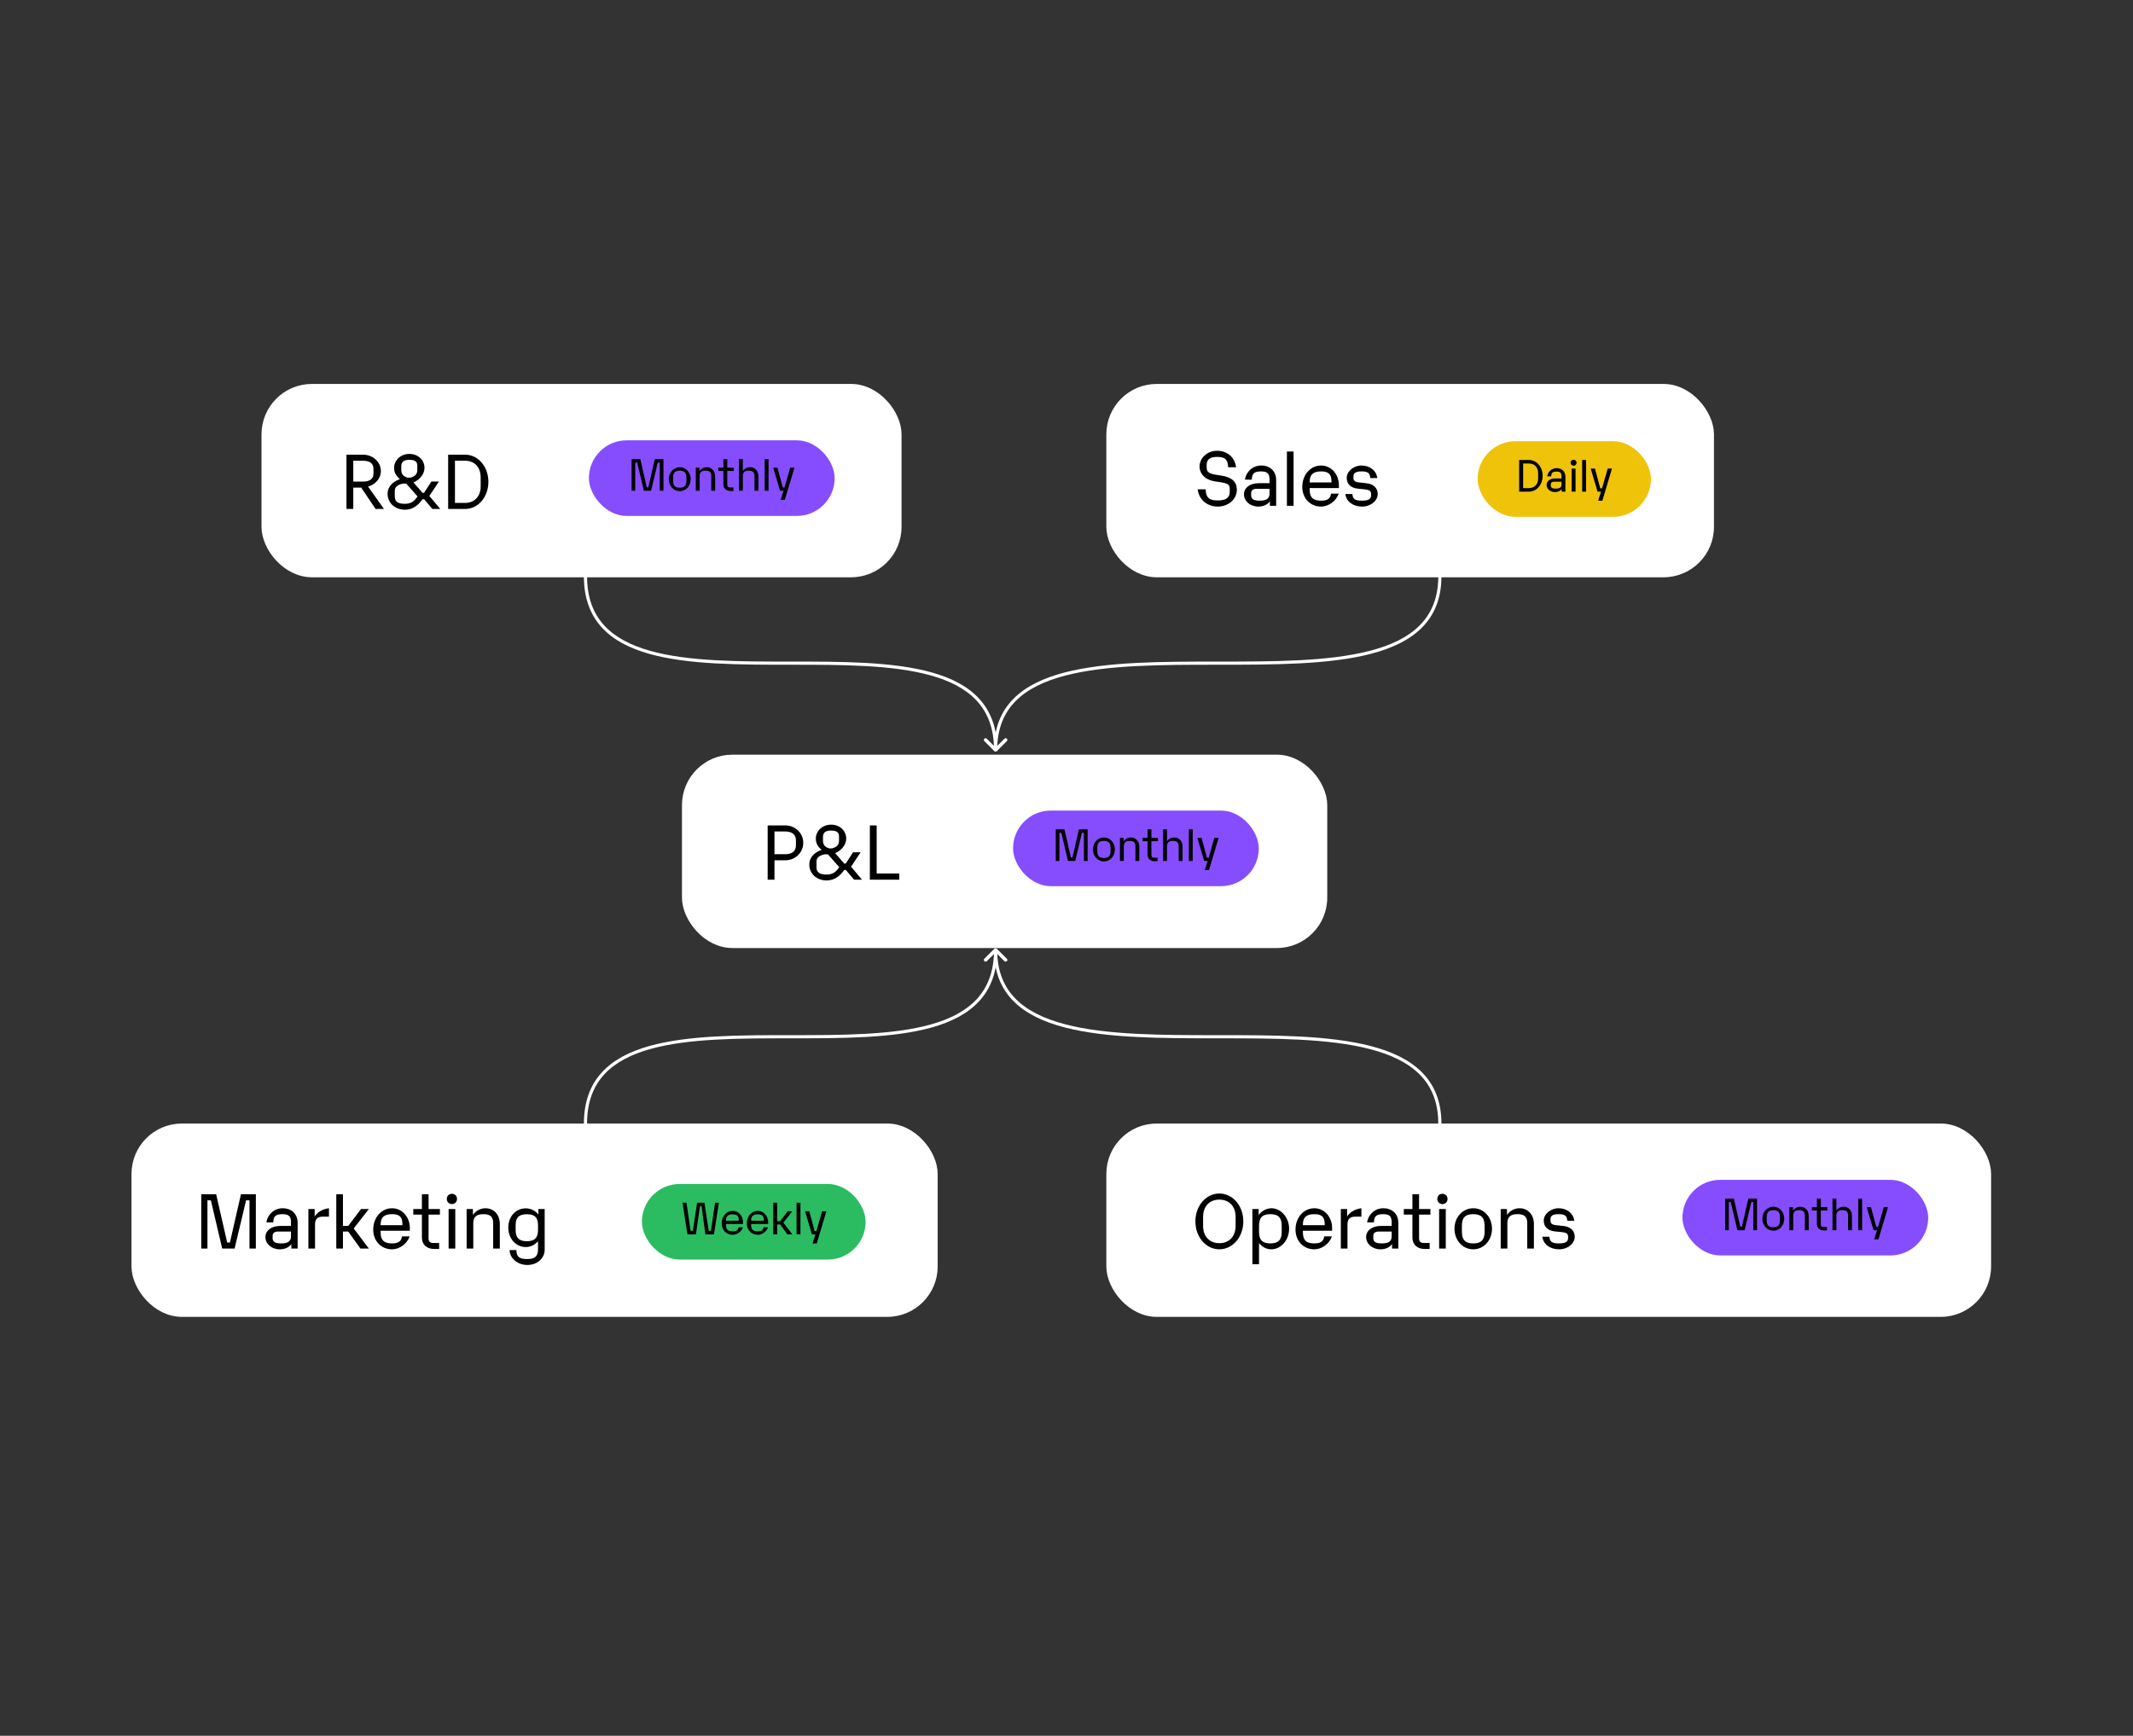 <svg width="677" height="551" viewBox="0 0 677 551" fill="none" xmlns="http://www.w3.org/2000/svg">
<rect x="0" y="0" width="677" height="551" fill="#333333" stroke="none"/>
<rect x="83.5" y="122.378" width="202.143" height="60.375" rx="15.5" fill="white" stroke="white"/>
<path d="M119.208 161.565H121.872L116.832 154.485C119.232 153.741 120.888 151.845 120.888 149.565C120.888 146.637 118.368 144.333 115.152 144.333H109.968V161.565H112.128V154.797H114.648L119.208 161.565ZM112.128 146.253H115.224C117.408 146.253 118.536 147.141 118.536 148.869V150.261C118.536 151.989 117.408 152.877 115.224 152.877H112.128V146.253ZM136.27 157.437L139.318 152.853H136.918L134.59 156.453H134.11L131.23 153.141C133.126 152.349 134.734 150.549 134.734 148.509C134.734 146.181 132.838 144.093 129.958 144.093C127.078 144.093 125.086 146.181 125.086 148.509C125.086 149.853 125.638 151.077 126.934 152.085C124.846 152.853 123.022 154.317 123.022 156.765C123.022 159.885 125.662 161.805 128.446 161.805C131.374 161.805 132.886 160.101 134.134 158.469H134.614L137.23 161.565H139.75L136.27 157.437ZM127.366 147.957C127.366 146.661 128.134 145.965 129.91 145.965C131.686 145.965 132.454 146.517 132.454 147.813V149.205C132.454 150.429 131.83 151.173 130.27 151.629H129.31C127.942 151.173 127.366 150.429 127.366 149.205V147.957ZM128.446 159.933C126.406 159.933 125.302 159.261 125.302 157.701V155.829C125.302 154.629 126.118 153.861 127.966 153.501H128.926L132.526 157.581C131.398 159.285 130.294 159.933 128.446 159.933ZM142.241 161.565H147.617C151.769 161.565 155.009 157.773 155.009 152.949C155.009 148.125 151.769 144.333 147.617 144.333H142.241V161.565ZM144.401 159.645V146.253H147.593C150.617 146.253 152.561 148.317 152.561 151.533V154.389C152.561 157.581 150.617 159.645 147.593 159.645H144.401Z" fill="black"/>
<rect x="351.643" y="122.378" width="191.857" height="60.375" rx="15.5" fill="white" stroke="white"/>
<path d="M386.543 160.805C389.879 160.805 392.567 158.453 392.567 155.501C392.567 152.933 390.959 151.469 387.599 150.965L386.447 150.797C383.735 150.389 382.991 149.861 382.991 148.373V147.557C382.991 145.853 384.047 145.037 386.255 145.037C388.823 145.037 389.711 145.853 389.807 148.325H392.327C391.895 145.133 389.543 143.093 386.255 143.093C383.255 143.093 380.735 145.349 380.735 148.061C380.735 150.509 382.631 152.381 385.631 152.813L386.783 152.981C389.711 153.413 390.311 153.797 390.311 155.189V156.149C390.311 157.997 389.087 158.861 386.543 158.861C383.735 158.861 382.775 157.997 382.655 155.333H380.135C380.543 158.621 383.087 160.805 386.543 160.805ZM400.298 147.773C397.634 147.773 395.546 149.669 395.138 152.261H397.298C397.394 150.341 398.042 149.645 400.226 149.645C402.314 149.645 402.938 150.365 402.938 152.261V153.389H399.458C396.746 153.389 394.826 154.853 394.826 156.917C394.826 159.077 396.818 160.805 399.338 160.805C400.97 160.805 402.29 160.205 403.058 159.149V160.565H405.05V152.381C405.05 149.621 403.154 147.773 400.298 147.773ZM399.77 158.933C397.898 158.933 397.106 158.429 397.106 157.253V156.581C397.106 155.645 397.682 155.165 398.858 155.165H402.938V156.725C402.938 158.261 401.978 158.933 399.77 158.933ZM408.46 160.565H410.572V143.333H408.46V160.565ZM424.954 154.925V154.037C424.954 150.509 422.482 147.773 419.314 147.773C415.906 147.773 413.338 150.749 413.338 154.541C413.338 158.213 415.882 160.805 419.314 160.805C421.666 160.805 424.066 159.077 424.906 156.701H422.458C422.266 158.261 421.33 158.933 419.314 158.933C416.77 158.933 415.69 157.925 415.69 155.477V154.925H424.954ZM419.338 149.645C421.714 149.645 422.602 150.581 422.602 152.837V153.149H415.69V152.885C415.69 150.629 416.842 149.645 419.338 149.645ZM432.309 160.805C435.117 160.805 437.277 158.933 437.277 156.821C437.277 154.925 435.933 153.629 433.653 153.389L431.349 153.149C430.101 153.029 429.573 152.597 429.573 151.709V151.229C429.573 150.125 430.365 149.645 432.189 149.645C434.133 149.645 434.829 150.173 434.901 151.757H437.133C436.821 149.261 434.685 147.773 432.141 147.773C429.621 147.773 427.437 149.621 427.437 151.685C427.437 153.605 428.685 154.877 430.941 155.117L433.293 155.357C434.613 155.501 435.165 155.885 435.165 156.773V157.301C435.165 158.405 434.277 158.933 432.261 158.933C430.101 158.933 429.333 158.429 429.237 156.821H427.005C427.269 159.173 429.405 160.805 432.309 160.805Z" fill="black"/>
<path d="M315.646 238.417C315.842 238.612 316.158 238.612 316.354 238.417L319.536 235.235C319.731 235.04 319.731 234.723 319.536 234.528C319.34 234.333 319.024 234.333 318.828 234.528L316 237.356L313.172 234.528C312.976 234.333 312.66 234.333 312.464 234.528C312.269 234.723 312.269 235.04 312.464 235.235L315.646 238.417ZM185.327 182.964C185.327 189.958 187.397 195.25 191.052 199.229C194.697 203.197 199.879 205.815 206.031 207.551C218.316 211.018 234.667 211.014 250.914 211.014C267.21 211.014 283.402 211.018 295.525 214.439C301.577 216.146 306.565 218.694 310.038 222.474C313.502 226.244 315.5 231.283 315.5 238.063H316.5C316.5 231.069 314.431 225.777 310.775 221.798C307.13 217.83 301.948 215.212 295.796 213.476C283.511 210.009 267.161 210.014 250.914 210.014C234.617 210.014 218.425 210.009 206.302 206.589C200.25 204.881 195.262 202.334 191.789 198.553C188.326 194.783 186.327 189.744 186.327 182.964H185.327Z" fill="white"/>
<path d="M315.646 301.201C315.842 301.005 316.158 301.005 316.354 301.201L319.536 304.383C319.731 304.578 319.731 304.894 319.536 305.09C319.34 305.285 319.024 305.285 318.828 305.09L316 302.261L313.172 305.09C312.976 305.285 312.66 305.285 312.464 305.09C312.269 304.894 312.269 304.578 312.464 304.383L315.646 301.201ZM185.327 356.654C185.327 349.659 187.397 344.367 191.052 340.388C194.697 336.421 199.879 333.802 206.031 332.066C218.316 328.6 234.667 328.604 250.914 328.604C267.21 328.604 283.402 328.6 295.525 325.179C301.577 323.471 306.565 320.924 310.038 317.143C313.502 313.374 315.5 308.334 315.5 301.554H316.5C316.5 308.549 314.431 313.841 310.775 317.82C307.13 321.787 301.948 324.406 295.796 326.141C283.511 329.608 267.161 329.604 250.914 329.604C234.617 329.604 218.425 329.608 206.302 333.029C200.25 334.737 195.262 337.284 191.789 341.065C188.326 344.834 186.327 349.874 186.327 356.654H185.327Z" fill="white"/>
<path d="M316.354 238.417C316.158 238.612 315.842 238.612 315.646 238.417L312.464 235.235C312.269 235.04 312.269 234.723 312.464 234.528C312.66 234.333 312.976 234.333 313.172 234.528L316 237.356L318.828 234.528C319.024 234.333 319.34 234.333 319.536 234.528C319.731 234.723 319.731 235.04 319.536 235.235L316.354 238.417ZM457.5 182.964C457.5 189.97 455.254 195.267 451.296 199.244C447.352 203.206 441.749 205.82 435.095 207.554C421.8 211.017 404.102 211.014 386.5 211.014C368.852 211.014 351.3 211.017 338.157 214.441C331.592 216.151 326.181 218.703 322.413 222.489C318.66 226.26 316.5 231.295 316.5 238.063H315.5C315.5 231.057 317.746 225.76 321.704 221.784C325.648 217.821 331.251 215.207 337.905 213.474C351.2 210.01 368.898 210.014 386.5 210.014C404.148 210.014 421.7 210.01 434.843 206.586C441.408 204.876 446.819 202.324 450.587 198.538C454.34 194.767 456.5 189.733 456.5 182.964H457.5Z" fill="white"/>
<path d="M316.354 301.201C316.158 301.005 315.842 301.005 315.646 301.201L312.464 304.383C312.269 304.578 312.269 304.894 312.464 305.09C312.66 305.285 312.976 305.285 313.172 305.09L316 302.261L318.828 305.09C319.024 305.285 319.34 305.285 319.536 305.09C319.731 304.894 319.731 304.578 319.536 304.383L316.354 301.201ZM457.5 356.654C457.5 349.648 455.254 344.351 451.296 340.374C447.352 336.411 441.749 333.797 435.095 332.064C421.8 328.6 404.102 328.604 386.5 328.604C368.852 328.604 351.3 328.6 338.157 325.176C331.592 323.466 326.181 320.915 322.413 317.129C318.66 313.357 316.5 308.323 316.5 301.554H315.5C315.5 308.56 317.746 313.857 321.704 317.834C325.648 321.797 331.251 324.411 337.905 326.144C351.2 329.608 368.898 329.604 386.5 329.604C404.148 329.604 421.7 329.608 434.843 333.032C441.408 334.742 446.819 337.293 450.587 341.079C454.34 344.851 456.5 349.885 456.5 356.654H457.5Z" fill="white"/>
<rect x="42.235" y="357.154" width="254.872" height="60.375" rx="15.5" fill="white" stroke="white"/>
<path d="M63.876 396.341H65.844V381.029H66.924L70.523 396.341H74.46L78.108 381.029H79.188V396.341H81.204V379.109H76.475L72.972 394.421H72.108L68.603 379.109H63.876V396.341ZM89.717 383.549C87.053 383.549 84.965 385.445 84.557 388.037H86.717C86.813 386.117 87.461 385.421 89.645 385.421C91.733 385.421 92.357 386.141 92.357 388.037V389.165H88.877C86.165 389.165 84.245 390.629 84.245 392.693C84.245 394.853 86.237 396.581 88.757 396.581C90.389 396.581 91.709 395.981 92.477 394.925V396.341H94.469V388.157C94.469 385.397 92.573 383.549 89.717 383.549ZM89.189 394.709C87.317 394.709 86.525 394.205 86.525 393.029V392.357C86.525 391.421 87.101 390.941 88.277 390.941H92.357V392.501C92.357 394.037 91.397 394.709 89.189 394.709ZM99.871 386.141V383.789H97.879V396.341H99.991V388.685C99.991 386.981 100.759 386.213 102.463 386.213H104.407V383.549C102.463 383.789 100.855 384.701 99.871 386.141ZM106.739 396.341H108.851V390.941H110.531L114.395 396.341H117.083L112.259 389.957L117.083 383.789H114.587L110.531 389.165H108.851V379.109H106.739V396.341ZM130.077 390.701V389.813C130.077 386.285 127.605 383.549 124.437 383.549C121.029 383.549 118.461 386.525 118.461 390.317C118.461 393.989 121.005 396.581 124.437 396.581C126.789 396.581 129.189 394.853 130.029 392.477H127.581C127.389 394.037 126.453 394.709 124.437 394.709C121.893 394.709 120.813 393.701 120.813 391.253V390.701H130.077ZM124.461 385.421C126.837 385.421 127.725 386.357 127.725 388.613V388.925H120.813V388.661C120.813 386.405 121.965 385.421 124.461 385.421ZM137.702 396.461H139.382V394.565H137.462C136.502 394.565 136.022 394.085 136.022 393.125V385.565H139.622V383.789H136.022V379.109H133.91V383.789H131.174V385.565H133.91V392.885C133.91 395.021 135.422 396.461 137.702 396.461ZM143.443 382.229C144.355 382.229 145.051 381.533 145.051 380.597C145.051 379.637 144.355 378.965 143.443 378.965C142.507 378.965 141.811 379.637 141.811 380.597C141.811 381.533 142.507 382.229 143.443 382.229ZM142.387 396.341H144.499V383.789H142.387V396.341ZM154.106 383.549C152.474 383.549 151.058 384.317 150.098 385.661V383.789H148.106V396.341H150.218V388.373C150.218 386.309 151.178 385.421 153.458 385.421C155.594 385.421 156.53 386.261 156.53 388.253V396.341H158.642V388.493C158.642 385.589 156.722 383.549 154.106 383.549ZM170.883 383.789V385.565C170.043 384.389 168.459 383.573 166.899 383.573C163.707 383.573 161.331 386.165 161.331 389.669C161.331 393.197 163.731 395.861 166.875 395.861C168.339 395.861 169.683 395.237 170.763 394.037V396.461C170.763 398.813 169.851 399.677 167.355 399.677C164.787 399.677 163.923 398.957 163.899 396.821H161.739C161.787 399.317 164.163 401.549 167.355 401.549C170.643 401.549 172.875 399.341 172.875 396.701V383.789H170.883ZM167.235 394.013C164.739 394.013 163.659 392.933 163.659 390.413V388.925C163.659 386.477 164.739 385.445 167.235 385.445C169.707 385.445 170.763 386.477 170.763 388.925V390.413C170.763 392.933 169.707 394.013 167.235 394.013Z" fill="black"/>
<rect x="216.953" y="240.065" width="203.805" height="60.375" rx="15.5" fill="white" stroke="white"/>
<path d="M249.266 262.02H243.65V279.252H245.81V273.084H249.338C252.41 273.084 254.954 270.612 254.954 267.564C254.954 264.492 252.41 262.02 249.266 262.02ZM252.626 268.308C252.626 270.18 251.45 271.164 249.17 271.164H245.81V263.94H249.122C251.426 263.94 252.626 264.924 252.626 266.796V268.308ZM270.117 275.124L273.165 270.54H270.765L268.437 274.14H267.957L265.077 270.828C266.973 270.036 268.581 268.236 268.581 266.196C268.581 263.868 266.685 261.78 263.805 261.78C260.925 261.78 258.933 263.868 258.933 266.196C258.933 267.54 259.485 268.764 260.781 269.772C258.693 270.54 256.869 272.004 256.869 274.452C256.869 277.572 259.509 279.492 262.293 279.492C265.221 279.492 266.733 277.788 267.981 276.156H268.461L271.077 279.252H273.597L270.117 275.124ZM261.213 265.644C261.213 264.348 261.981 263.652 263.757 263.652C265.533 263.652 266.301 264.204 266.301 265.5V266.892C266.301 268.116 265.677 268.86 264.117 269.316H263.157C261.789 268.86 261.213 268.116 261.213 266.892V265.644ZM262.293 277.62C260.253 277.62 259.149 276.948 259.149 275.388V273.516C259.149 272.316 259.965 271.548 261.813 271.188H262.773L266.373 275.268C265.245 276.972 264.141 277.62 262.293 277.62ZM276.088 279.252H285.424V277.284H278.248V262.02H276.088V279.252Z" fill="black"/>
<rect x="351.643" y="357.154" width="279.815" height="60.375" rx="15.5" fill="white" stroke="white"/>
<path d="M387.015 396.581C391.263 396.581 394.623 392.669 394.623 387.725C394.623 382.781 391.263 378.869 387.015 378.869C382.767 378.869 379.407 382.781 379.407 387.725C379.407 392.669 382.767 396.581 387.015 396.581ZM387.015 394.637C383.895 394.637 381.855 392.477 381.855 389.165V386.309C381.855 382.949 383.871 380.813 387.015 380.813C390.159 380.813 392.175 382.949 392.175 386.309V389.165C392.175 392.477 390.135 394.637 387.015 394.637ZM403.542 383.549C401.958 383.549 400.374 384.437 399.486 385.733V383.789H397.494V401.309H399.606V394.589C400.614 395.861 401.982 396.581 403.446 396.581C406.614 396.581 409.158 393.653 409.158 390.005C409.158 386.525 406.566 383.549 403.542 383.549ZM406.806 391.037C406.806 393.605 405.726 394.709 403.206 394.709C400.686 394.709 399.606 393.605 399.606 391.037V389.117C399.606 386.525 400.686 385.421 403.206 385.421C405.726 385.421 406.806 386.525 406.806 389.117V391.037ZM422.801 390.701V389.813C422.801 386.285 420.329 383.549 417.161 383.549C413.753 383.549 411.185 386.525 411.185 390.317C411.185 393.989 413.729 396.581 417.161 396.581C419.513 396.581 421.913 394.853 422.753 392.477H420.305C420.113 394.037 419.177 394.709 417.161 394.709C414.617 394.709 413.537 393.701 413.537 391.253V390.701H422.801ZM417.185 385.421C419.561 385.421 420.449 386.357 420.449 388.613V388.925H413.537V388.661C413.537 386.405 414.689 385.421 417.185 385.421ZM427.564 386.141V383.789H425.572V396.341H427.684V388.685C427.684 386.981 428.452 386.213 430.156 386.213H432.1V383.549C430.156 383.789 428.548 384.701 427.564 386.141ZM439.066 383.549C436.402 383.549 434.314 385.445 433.906 388.037H436.066C436.162 386.117 436.81 385.421 438.994 385.421C441.082 385.421 441.706 386.141 441.706 388.037V389.165H438.226C435.514 389.165 433.594 390.629 433.594 392.693C433.594 394.853 435.586 396.581 438.106 396.581C439.738 396.581 441.058 395.981 441.826 394.925V396.341H443.818V388.157C443.818 385.397 441.922 383.549 439.066 383.549ZM438.538 394.709C436.666 394.709 435.874 394.205 435.874 393.029V392.357C435.874 391.421 436.45 390.941 437.626 390.941H441.706V392.501C441.706 394.037 440.746 394.709 438.538 394.709ZM452.082 396.461H453.762V394.565H451.842C450.882 394.565 450.402 394.085 450.402 393.125V385.565H454.002V383.789H450.402V379.109H448.29V383.789H445.554V385.565H448.29V392.885C448.29 395.021 449.802 396.461 452.082 396.461ZM457.824 382.229C458.736 382.229 459.432 381.533 459.432 380.597C459.432 379.637 458.736 378.965 457.824 378.965C456.888 378.965 456.192 379.637 456.192 380.597C456.192 381.533 456.888 382.229 457.824 382.229ZM456.768 396.341H458.88V383.789H456.768V396.341ZM467.598 396.581C470.958 396.581 473.55 393.725 473.55 390.053C473.55 386.381 470.958 383.549 467.598 383.549C464.238 383.549 461.646 386.381 461.646 390.053C461.646 393.725 464.238 396.581 467.598 396.581ZM467.598 394.709C465.078 394.709 463.998 393.605 463.998 391.013V389.093C463.998 386.525 465.078 385.421 467.598 385.421C470.118 385.421 471.198 386.525 471.198 389.093V391.013C471.198 393.605 470.118 394.709 467.598 394.709ZM482.314 383.549C480.682 383.549 479.266 384.317 478.306 385.661V383.789H476.314V396.341H478.426V388.373C478.426 386.309 479.386 385.421 481.666 385.421C483.802 385.421 484.738 386.261 484.738 388.253V396.341H486.85V388.493C486.85 385.589 484.93 383.549 482.314 383.549ZM494.844 396.581C497.652 396.581 499.812 394.709 499.812 392.597C499.812 390.701 498.468 389.405 496.188 389.165L493.884 388.925C492.636 388.805 492.108 388.373 492.108 387.485V387.005C492.108 385.901 492.9 385.421 494.724 385.421C496.668 385.421 497.364 385.949 497.436 387.533H499.668C499.356 385.037 497.22 383.549 494.676 383.549C492.156 383.549 489.972 385.397 489.972 387.461C489.972 389.381 491.22 390.653 493.476 390.893L495.828 391.133C497.148 391.277 497.7 391.661 497.7 392.549V393.077C497.7 394.181 496.812 394.709 494.796 394.709C492.636 394.709 491.868 394.205 491.772 392.597H489.54C489.804 394.949 491.94 396.581 494.844 396.581Z" fill="black"/>
<rect x="186.913" y="139.777" width="78" height="24" rx="12" fill="#864DFE"/>
<path d="M200.469 155.777H201.617V146.845H202.247L204.347 155.777H206.643L208.771 146.845H209.401V155.777H210.577V145.725H207.819L205.775 154.657H205.271L203.227 145.725H200.469V155.777ZM215.753 155.917C217.713 155.917 219.225 154.251 219.225 152.109C219.225 149.967 217.713 148.315 215.753 148.315C213.793 148.315 212.281 149.967 212.281 152.109C212.281 154.251 213.793 155.917 215.753 155.917ZM215.753 154.825C214.283 154.825 213.653 154.181 213.653 152.669V151.549C213.653 150.051 214.283 149.407 215.753 149.407C217.223 149.407 217.853 150.051 217.853 151.549V152.669C217.853 154.181 217.223 154.825 215.753 154.825ZM224.338 148.315C223.386 148.315 222.56 148.763 222 149.547V148.455H220.838V155.777H222.07V151.129C222.07 149.925 222.63 149.407 223.96 149.407C225.206 149.407 225.752 149.897 225.752 151.059V155.777H226.984V151.199C226.984 149.505 225.864 148.315 224.338 148.315ZM231.804 155.847H232.784V154.741H231.664C231.104 154.741 230.824 154.461 230.824 153.901V149.491H232.924V148.455H230.824V145.725H229.592V148.455H227.996V149.491H229.592V153.761C229.592 155.007 230.474 155.847 231.804 155.847ZM238.065 148.315C237.127 148.315 236.329 148.735 235.769 149.463V145.725H234.537V155.777H235.769V151.129C235.769 149.925 236.329 149.407 237.673 149.407C238.947 149.407 239.479 149.897 239.479 151.059V155.777H240.711V151.199C240.711 149.491 239.619 148.315 238.065 148.315ZM242.699 155.777H243.931V145.725H242.699V155.777ZM247.771 158.675H249.101L252.153 148.455H250.809L249.003 154.741H248.443L246.749 148.455H245.405L247.575 155.777H248.681L247.771 158.675Z" fill="black"/>
<rect x="469" y="140.065" width="55" height="24" rx="12" fill="#EEC30A"/>
<path d="M482.171 156.065H485.307C487.729 156.065 489.619 153.853 489.619 151.039C489.619 148.225 487.729 146.013 485.307 146.013H482.171V156.065ZM483.431 154.945V147.133H485.293C487.057 147.133 488.191 148.337 488.191 150.213V151.879C488.191 153.741 487.057 154.945 485.293 154.945H483.431ZM494.074 148.603C492.52 148.603 491.302 149.709 491.064 151.221H492.324C492.38 150.101 492.758 149.695 494.032 149.695C495.25 149.695 495.614 150.115 495.614 151.221V151.879H493.584C492.002 151.879 490.882 152.733 490.882 153.937C490.882 155.197 492.044 156.205 493.514 156.205C494.466 156.205 495.236 155.855 495.684 155.239V156.065H496.846V151.291C496.846 149.681 495.74 148.603 494.074 148.603ZM493.766 155.113C492.674 155.113 492.212 154.819 492.212 154.133V153.741C492.212 153.195 492.548 152.915 493.234 152.915H495.614V153.825C495.614 154.721 495.054 155.113 493.766 155.113ZM499.451 147.833C499.983 147.833 500.389 147.427 500.389 146.881C500.389 146.321 499.983 145.929 499.451 145.929C498.905 145.929 498.499 146.321 498.499 146.881C498.499 147.427 498.905 147.833 499.451 147.833ZM498.835 156.065H500.067V148.743H498.835V156.065ZM502.171 156.065H503.403V146.013H502.171V156.065ZM507.243 158.963H508.573L511.625 148.743H510.281L508.475 155.029H507.915L506.221 148.743H504.877L507.047 156.065H508.153L507.243 158.963Z" fill="black"/>
<rect x="203.741" y="375.841" width="71" height="24" rx="12" fill="#2BBC62"/>
<path d="M218.179 391.841H220.881L222.155 382.909H222.659L223.891 391.841H226.607L228.161 381.789H226.957L225.641 390.721H224.941L223.583 381.789H221.259L219.901 390.721H219.201L217.871 381.789H216.625L218.179 391.841ZM235.838 388.551V388.033C235.838 385.975 234.396 384.379 232.548 384.379C230.56 384.379 229.062 386.115 229.062 388.327C229.062 390.469 230.546 391.981 232.548 391.981C233.92 391.981 235.32 390.973 235.81 389.587H234.382C234.27 390.497 233.724 390.889 232.548 390.889C231.064 390.889 230.434 390.301 230.434 388.873V388.551H235.838ZM232.562 385.471C233.948 385.471 234.466 386.017 234.466 387.333V387.515H230.434V387.361C230.434 386.045 231.106 385.471 232.562 385.471ZM243.808 388.551V388.033C243.808 385.975 242.366 384.379 240.518 384.379C238.53 384.379 237.032 386.115 237.032 388.327C237.032 390.469 238.516 391.981 240.518 391.981C241.89 391.981 243.29 390.973 243.78 389.587H242.352C242.24 390.497 241.694 390.889 240.518 390.889C239.034 390.889 238.404 390.301 238.404 388.873V388.551H243.808ZM240.532 385.471C241.918 385.471 242.436 386.017 242.436 387.333V387.515H238.404V387.361C238.404 386.045 239.076 385.471 240.532 385.471ZM245.425 391.841H246.657V388.691H247.637L249.891 391.841H251.459L248.645 388.117L251.459 384.519H250.003L247.637 387.655H246.657V381.789H245.425V391.841ZM252.821 391.841H254.053V381.789H252.821V391.841ZM257.893 394.739H259.223L262.275 384.519H260.931L259.125 390.805H258.565L256.871 384.519H255.527L257.697 391.841H258.803L257.893 394.739Z" fill="black"/>
<rect x="534" y="374.529" width="78" height="24" rx="12" fill="#864DFE"/>
<path d="M547.556 390.529H548.704V381.597H549.334L551.434 390.529H553.73L555.858 381.597H556.488V390.529H557.664V380.477H554.906L552.862 389.409H552.358L550.314 380.477H547.556V390.529ZM562.841 390.669C564.801 390.669 566.313 389.003 566.313 386.861C566.313 384.719 564.801 383.067 562.841 383.067C560.881 383.067 559.369 384.719 559.369 386.861C559.369 389.003 560.881 390.669 562.841 390.669ZM562.841 389.577C561.371 389.577 560.741 388.933 560.741 387.421V386.301C560.741 384.803 561.371 384.159 562.841 384.159C564.311 384.159 564.941 384.803 564.941 386.301V387.421C564.941 388.933 564.311 389.577 562.841 389.577ZM571.425 383.067C570.473 383.067 569.647 383.515 569.087 384.299V383.207H567.925V390.529H569.157V385.881C569.157 384.677 569.717 384.159 571.047 384.159C572.293 384.159 572.839 384.649 572.839 385.811V390.529H574.071V385.951C574.071 384.257 572.951 383.067 571.425 383.067ZM578.891 390.599H579.871V389.493H578.751C578.191 389.493 577.911 389.213 577.911 388.653V384.243H580.011V383.207H577.911V380.477H576.679V383.207H575.083V384.243H576.679V388.513C576.679 389.759 577.561 390.599 578.891 390.599ZM585.152 383.067C584.214 383.067 583.416 383.487 582.856 384.215V380.477H581.624V390.529H582.856V385.881C582.856 384.677 583.416 384.159 584.76 384.159C586.034 384.159 586.566 384.649 586.566 385.811V390.529H587.798V385.951C587.798 384.243 586.706 383.067 585.152 383.067ZM589.786 390.529H591.018V380.477H589.786V390.529ZM594.858 393.427H596.188L599.24 383.207H597.896L596.09 389.493H595.53L593.836 383.207H592.492L594.662 390.529H595.768L594.858 393.427Z" fill="black"/>
<rect x="321.535" y="257.309" width="78" height="24" rx="12" fill="#864DFE"/>
<path d="M335.091 273.309H336.239V264.377H336.869L338.969 273.309H341.265L343.393 264.377H344.023V273.309H345.199V263.257H342.441L340.397 272.189H339.893L337.849 263.257H335.091V273.309ZM350.375 273.449C352.335 273.449 353.847 271.783 353.847 269.641C353.847 267.499 352.335 265.847 350.375 265.847C348.415 265.847 346.903 267.499 346.903 269.641C346.903 271.783 348.415 273.449 350.375 273.449ZM350.375 272.357C348.905 272.357 348.275 271.713 348.275 270.201V269.081C348.275 267.583 348.905 266.939 350.375 266.939C351.845 266.939 352.475 267.583 352.475 269.081V270.201C352.475 271.713 351.845 272.357 350.375 272.357ZM358.96 265.847C358.008 265.847 357.182 266.295 356.622 267.079V265.987H355.46V273.309H356.692V268.661C356.692 267.457 357.252 266.939 358.582 266.939C359.828 266.939 360.374 267.429 360.374 268.591V273.309H361.606V268.731C361.606 267.037 360.486 265.847 358.96 265.847ZM366.426 273.379H367.406V272.273H366.286C365.726 272.273 365.446 271.993 365.446 271.433V267.023H367.546V265.987H365.446V263.257H364.214V265.987H362.618V267.023H364.214V271.293C364.214 272.539 365.096 273.379 366.426 273.379ZM372.687 265.847C371.749 265.847 370.951 266.267 370.391 266.995V263.257H369.159V273.309H370.391V268.661C370.391 267.457 370.951 266.939 372.295 266.939C373.569 266.939 374.101 267.429 374.101 268.591V273.309H375.333V268.731C375.333 267.023 374.241 265.847 372.687 265.847ZM377.321 273.309H378.553V263.257H377.321V273.309ZM382.393 276.207H383.723L386.775 265.987H385.431L383.625 272.273H383.065L381.371 265.987H380.027L382.197 273.309H383.303L382.393 276.207Z" fill="black"/>
</svg>
